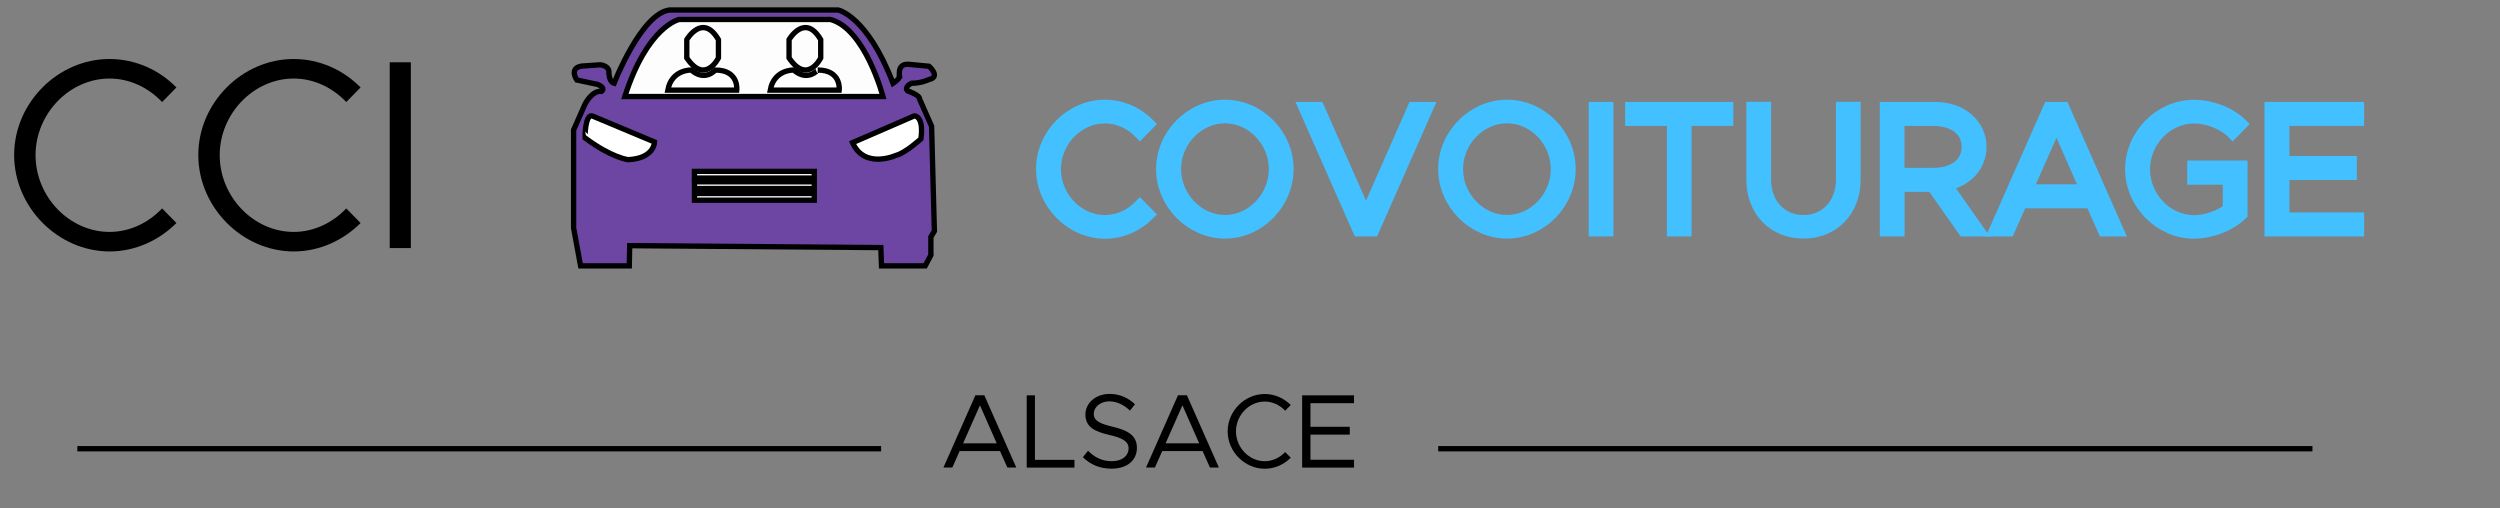 <svg width="251" height="51" viewBox="0 0 251 51" fill="none" xmlns="http://www.w3.org/2000/svg">
<rect x="0" y="0" width="251" height="51" fill="#808080" stroke="none"/>
<path d="M1.42 15.565C1.42 10.322 5.824 5.924 10.996 5.924C13.582 5.924 15.973 7.011 17.713 8.778L16.275 10.245C14.914 8.808 13.037 7.885 10.996 7.885C6.971 7.885 3.569 11.419 3.569 15.575C3.569 19.76 6.971 23.284 10.996 23.284C13.037 23.284 14.914 22.362 16.275 20.925L17.713 22.391C15.973 24.129 13.582 25.246 10.996 25.246C5.824 25.236 1.42 20.808 1.42 15.565Z" fill="black"/>
<path d="M19.91 15.565C19.91 10.322 24.314 5.924 29.486 5.924C32.072 5.924 34.463 7.011 36.203 8.778L34.765 10.245C33.404 8.808 31.527 7.885 29.486 7.885C25.461 7.885 22.059 11.419 22.059 15.575C22.059 19.76 25.461 23.284 29.486 23.284C31.527 23.284 33.404 22.362 34.765 20.925L36.203 22.391C34.463 24.129 32.072 25.246 29.486 25.246C24.314 25.236 19.91 20.808 19.91 15.565Z" fill="black"/>
<path d="M39.128 6.254H41.248V24.906H39.128V6.254Z" fill="black"/>
<path d="M104.554 16.972C104.554 13.476 107.49 10.544 110.931 10.544C112.652 10.544 114.246 11.272 115.413 12.447L114.45 13.428C113.546 12.467 112.292 11.855 110.931 11.855C108.248 11.855 105.983 14.205 105.983 16.982C105.983 19.768 108.248 22.128 110.931 22.128C112.292 22.128 113.546 21.516 114.45 20.555L115.413 21.535C114.256 22.691 112.662 23.438 110.931 23.438C107.49 23.419 104.554 20.467 104.554 16.972Z" fill="#42C0FF" stroke="#42C0FF" stroke-width="1.071" stroke-miterlimit="10"/>
<path d="M116.607 16.972C116.607 13.476 119.543 10.544 122.984 10.544C126.445 10.544 129.342 13.476 129.342 16.972C129.342 20.467 126.445 23.419 122.984 23.419C119.543 23.419 116.607 20.467 116.607 16.972ZM127.923 16.972C127.923 14.205 125.677 11.845 122.994 11.845C120.311 11.845 118.046 14.195 118.046 16.972C118.046 19.758 120.311 22.118 122.994 22.118C125.677 22.118 127.923 19.758 127.923 16.972Z" fill="#42C0FF" stroke="#42C0FF" stroke-width="1.071" stroke-miterlimit="10"/>
<path d="M143.401 10.767L137.908 23.205H136.372L130.88 10.767H132.416L137.15 21.467L141.865 10.767H143.401Z" fill="#42C0FF" stroke="#42C0FF" stroke-width="1.071" stroke-miterlimit="10"/>
<path d="M144.928 16.972C144.928 13.476 147.864 10.544 151.305 10.544C154.766 10.544 157.663 13.476 157.663 16.972C157.663 20.467 154.766 23.419 151.305 23.419C147.864 23.419 144.928 20.467 144.928 16.972ZM156.234 16.972C156.234 14.205 153.989 11.845 151.305 11.845C148.622 11.845 146.357 14.195 146.357 16.972C146.357 19.758 148.622 22.118 151.305 22.118C153.989 22.118 156.234 19.758 156.234 16.972Z" fill="#42C0FF" stroke="#42C0FF" stroke-width="1.071" stroke-miterlimit="10"/>
<path d="M160.043 10.767H161.453V23.205H160.043V10.767Z" fill="#42C0FF" stroke="#42C0FF" stroke-width="1.071" stroke-miterlimit="10"/>
<path d="M167.89 12.107H163.7V10.767H173.489V12.107H169.3V23.205H167.89V12.107Z" fill="#42C0FF" stroke="#42C0FF" stroke-width="1.071" stroke-miterlimit="10"/>
<path d="M175.87 18.04V10.758H177.28V18.04C177.28 20.428 178.854 22.128 181.071 22.128C183.287 22.128 184.862 20.428 184.862 18.04V10.758H186.272V18.04C186.272 21.186 184.114 23.419 181.071 23.419C178.028 23.419 175.87 21.195 175.87 18.04Z" fill="#42C0FF" stroke="#42C0FF" stroke-width="1.071" stroke-miterlimit="10"/>
<path d="M195.518 18.603L198.745 23.205H197.132L193.982 18.729H190.686V23.205H189.267V10.767H194.322C196.898 10.767 198.911 12.418 198.911 14.748C198.911 16.7 197.491 18.185 195.518 18.603ZM190.676 17.389H194.069C196.101 17.389 197.481 16.409 197.481 14.748C197.481 13.078 196.101 12.107 194.069 12.107H190.676V17.389Z" fill="#42C0FF" stroke="#42C0FF" stroke-width="1.071" stroke-miterlimit="10"/>
<path d="M209.925 20.38H202.983L201.729 23.205H200.193L205.686 10.767H207.222L212.715 23.205H211.179L209.925 20.38ZM209.351 19.04L206.473 12.505L203.576 19.04H209.351Z" fill="#42C0FF" stroke="#42C0FF" stroke-width="1.071" stroke-miterlimit="10"/>
<path d="M220.132 16.651H225.119V21.525C223.962 22.681 221.998 23.428 220.278 23.428C216.836 23.428 213.9 20.477 213.9 16.981C213.9 13.486 216.836 10.554 220.278 10.554C221.998 10.554 223.962 11.282 225.119 12.457L224.157 13.437C223.252 12.476 221.639 11.864 220.278 11.864C217.595 11.864 215.329 14.214 215.329 16.991C215.329 19.778 217.595 22.137 220.278 22.137C221.435 22.137 222.776 21.681 223.7 20.982V18.011H220.132V16.651Z" fill="#42C0FF" stroke="#42C0FF" stroke-width="1.071" stroke-miterlimit="10"/>
<path d="M229.321 12.107V16.195H236.087V17.535H229.321V21.865H236.826V23.205H227.892V10.767H236.826V12.107H229.321Z" fill="#42C0FF" stroke="#42C0FF" stroke-width="1.071" stroke-miterlimit="10"/>
<path d="M100.4 45.286H96.346L95.617 46.937H94.722L97.93 39.684H98.825L102.033 46.937H101.138L100.4 45.286ZM100.069 44.509L98.387 40.693L96.696 44.509H100.069Z" fill="black"/>
<path d="M107.876 46.16V46.946H103.083V39.693H103.909V46.169H107.876V46.16Z" fill="black"/>
<path d="M108.723 45.898L109.238 45.257C109.851 45.868 110.599 46.305 111.62 46.305C112.738 46.305 113.311 45.694 113.311 45.033C113.311 44.266 112.621 43.956 111.357 43.664C109.899 43.325 108.976 42.868 108.976 41.616C108.976 40.451 110.016 39.548 111.406 39.548C112.485 39.548 113.292 39.975 113.953 40.587L113.448 41.227C112.845 40.645 112.125 40.295 111.367 40.295C110.473 40.295 109.812 40.888 109.812 41.548C109.812 42.295 110.531 42.557 111.766 42.858C113.156 43.189 114.147 43.684 114.147 44.965C114.147 46.121 113.282 47.053 111.591 47.053C110.395 47.053 109.452 46.626 108.723 45.898Z" fill="black"/>
<path d="M120.739 45.286H116.686L115.957 46.937H115.062L118.27 39.684H119.165L122.373 46.937H121.478L120.739 45.286ZM120.399 44.509L118.717 40.693L117.026 44.509H120.399Z" fill="black"/>
<path d="M123.256 43.305C123.256 41.266 124.967 39.557 126.979 39.557C127.98 39.557 128.914 39.984 129.594 40.664L129.03 41.237C128.505 40.674 127.776 40.315 126.979 40.315C125.414 40.315 124.092 41.684 124.092 43.305C124.092 44.936 125.414 46.305 126.979 46.305C127.776 46.305 128.505 45.946 129.03 45.383L129.594 45.956C128.914 46.635 127.99 47.062 126.979 47.062C124.967 47.062 123.256 45.344 123.256 43.305Z" fill="black"/>
<path d="M131.57 40.46V42.849H135.517V43.635H131.57V46.16H135.944V46.946H130.734V39.693H135.944V40.48H131.57V40.46Z" fill="black"/>
<path d="M61.654 8.361C61.654 8.361 64.385 1.322 67.243 1.001H84.139C84.139 1.001 87.066 1.574 89.661 8.361C89.661 8.361 90.361 7.914 90.293 7.662C90.225 7.409 90.361 7.914 90.361 7.914C90.361 7.914 89.914 6.332 91.246 6.458L93.278 6.652C93.278 6.652 94.483 7.73 93.278 7.982C93.278 7.982 92.519 8.361 91.499 8.361C91.499 8.361 90.74 8.74 91.119 9.118C91.119 9.118 92.393 9.565 92.325 9.944L93.53 12.672L93.812 23.207L93.462 23.78V25.615L92.889 26.692H88.504L88.436 24.857L63.219 24.663L63.18 26.692H58.29L57.59 22.886V13.051L58.737 10.448C58.737 10.448 59.437 9.05 60.39 9.177C60.39 9.177 60.895 8.856 60.011 8.477L57.911 8.031C57.911 8.031 57.084 6.827 58.416 6.633L60.254 6.506C60.254 6.506 61.206 6.574 61.138 7.332C61.148 7.341 61.148 8.235 61.654 8.361Z" fill="#6D46A4" stroke="black" stroke-width="0.536" stroke-miterlimit="10"/>
<path d="M68.197 1.953C68.197 1.953 65.018 2.584 62.733 9.691H88.651C88.651 9.691 86.872 2.904 83.382 1.953H68.197Z" fill="#FDFDFD" stroke="black" stroke-width="0.536" stroke-miterlimit="10"/>
<path d="M59.496 11.653L65.717 14.255C65.717 14.255 65.717 15.905 63.054 16.032C63.054 16.032 61.401 15.837 58.737 13.847C58.728 13.847 58.737 11.342 59.496 11.653Z" fill="white" stroke="black" stroke-width="0.536" stroke-miterlimit="10"/>
<path d="M85.596 14.323L91.799 11.633C91.799 11.633 92.78 11.595 92.46 13.944C92.46 13.944 90.933 15.342 89.981 15.595C89.981 15.585 86.802 17.051 85.596 14.323Z" fill="white" stroke="black" stroke-width="0.536" stroke-miterlimit="10"/>
<path d="M68.953 3.981C68.953 3.981 70.538 1.253 72.132 3.981V5.816C72.132 5.816 70.8 8.545 68.953 5.816V3.981Z" stroke="black" stroke-width="0.536" stroke-miterlimit="10"/>
<path d="M69.401 7.031C69.401 7.031 67.428 6.963 67.049 9.05H73.97C73.97 9.05 74.223 7.031 71.812 7.031C71.812 7.031 70.801 8.244 69.401 7.031Z" stroke="black" stroke-width="0.536" stroke-miterlimit="10"/>
<path d="M79.686 7.031C79.686 7.031 77.712 6.963 77.333 9.05H84.255C84.255 9.05 84.508 7.031 82.097 7.031C82.106 7.031 81.086 8.244 79.686 7.031Z" stroke="black" stroke-width="0.536" stroke-miterlimit="10"/>
<path d="M79.221 3.981C79.221 3.981 80.806 1.253 82.4 3.981V5.816C82.4 5.816 81.068 8.545 79.221 5.816V3.981Z" stroke="black" stroke-width="0.536" stroke-miterlimit="10"/>
<path d="M81.757 17.206H69.722V17.876H81.757V17.206Z" fill="white" stroke="black" stroke-width="0.536" stroke-miterlimit="10"/>
<path d="M81.757 18.255H69.722V18.925H81.757V18.255Z" fill="white" stroke="black" stroke-width="0.536" stroke-miterlimit="10"/>
<path d="M81.757 19.429H69.722V20.099H81.757V19.429Z" fill="white" stroke="black" stroke-width="0.536" stroke-miterlimit="10"/>
<path d="M144.394 45.052H232.169" stroke="black" stroke-width="0.536" stroke-miterlimit="10"/>
<path d="M7.766 45.052H88.465" stroke="black" stroke-width="0.536" stroke-miterlimit="10"/>
</svg>
